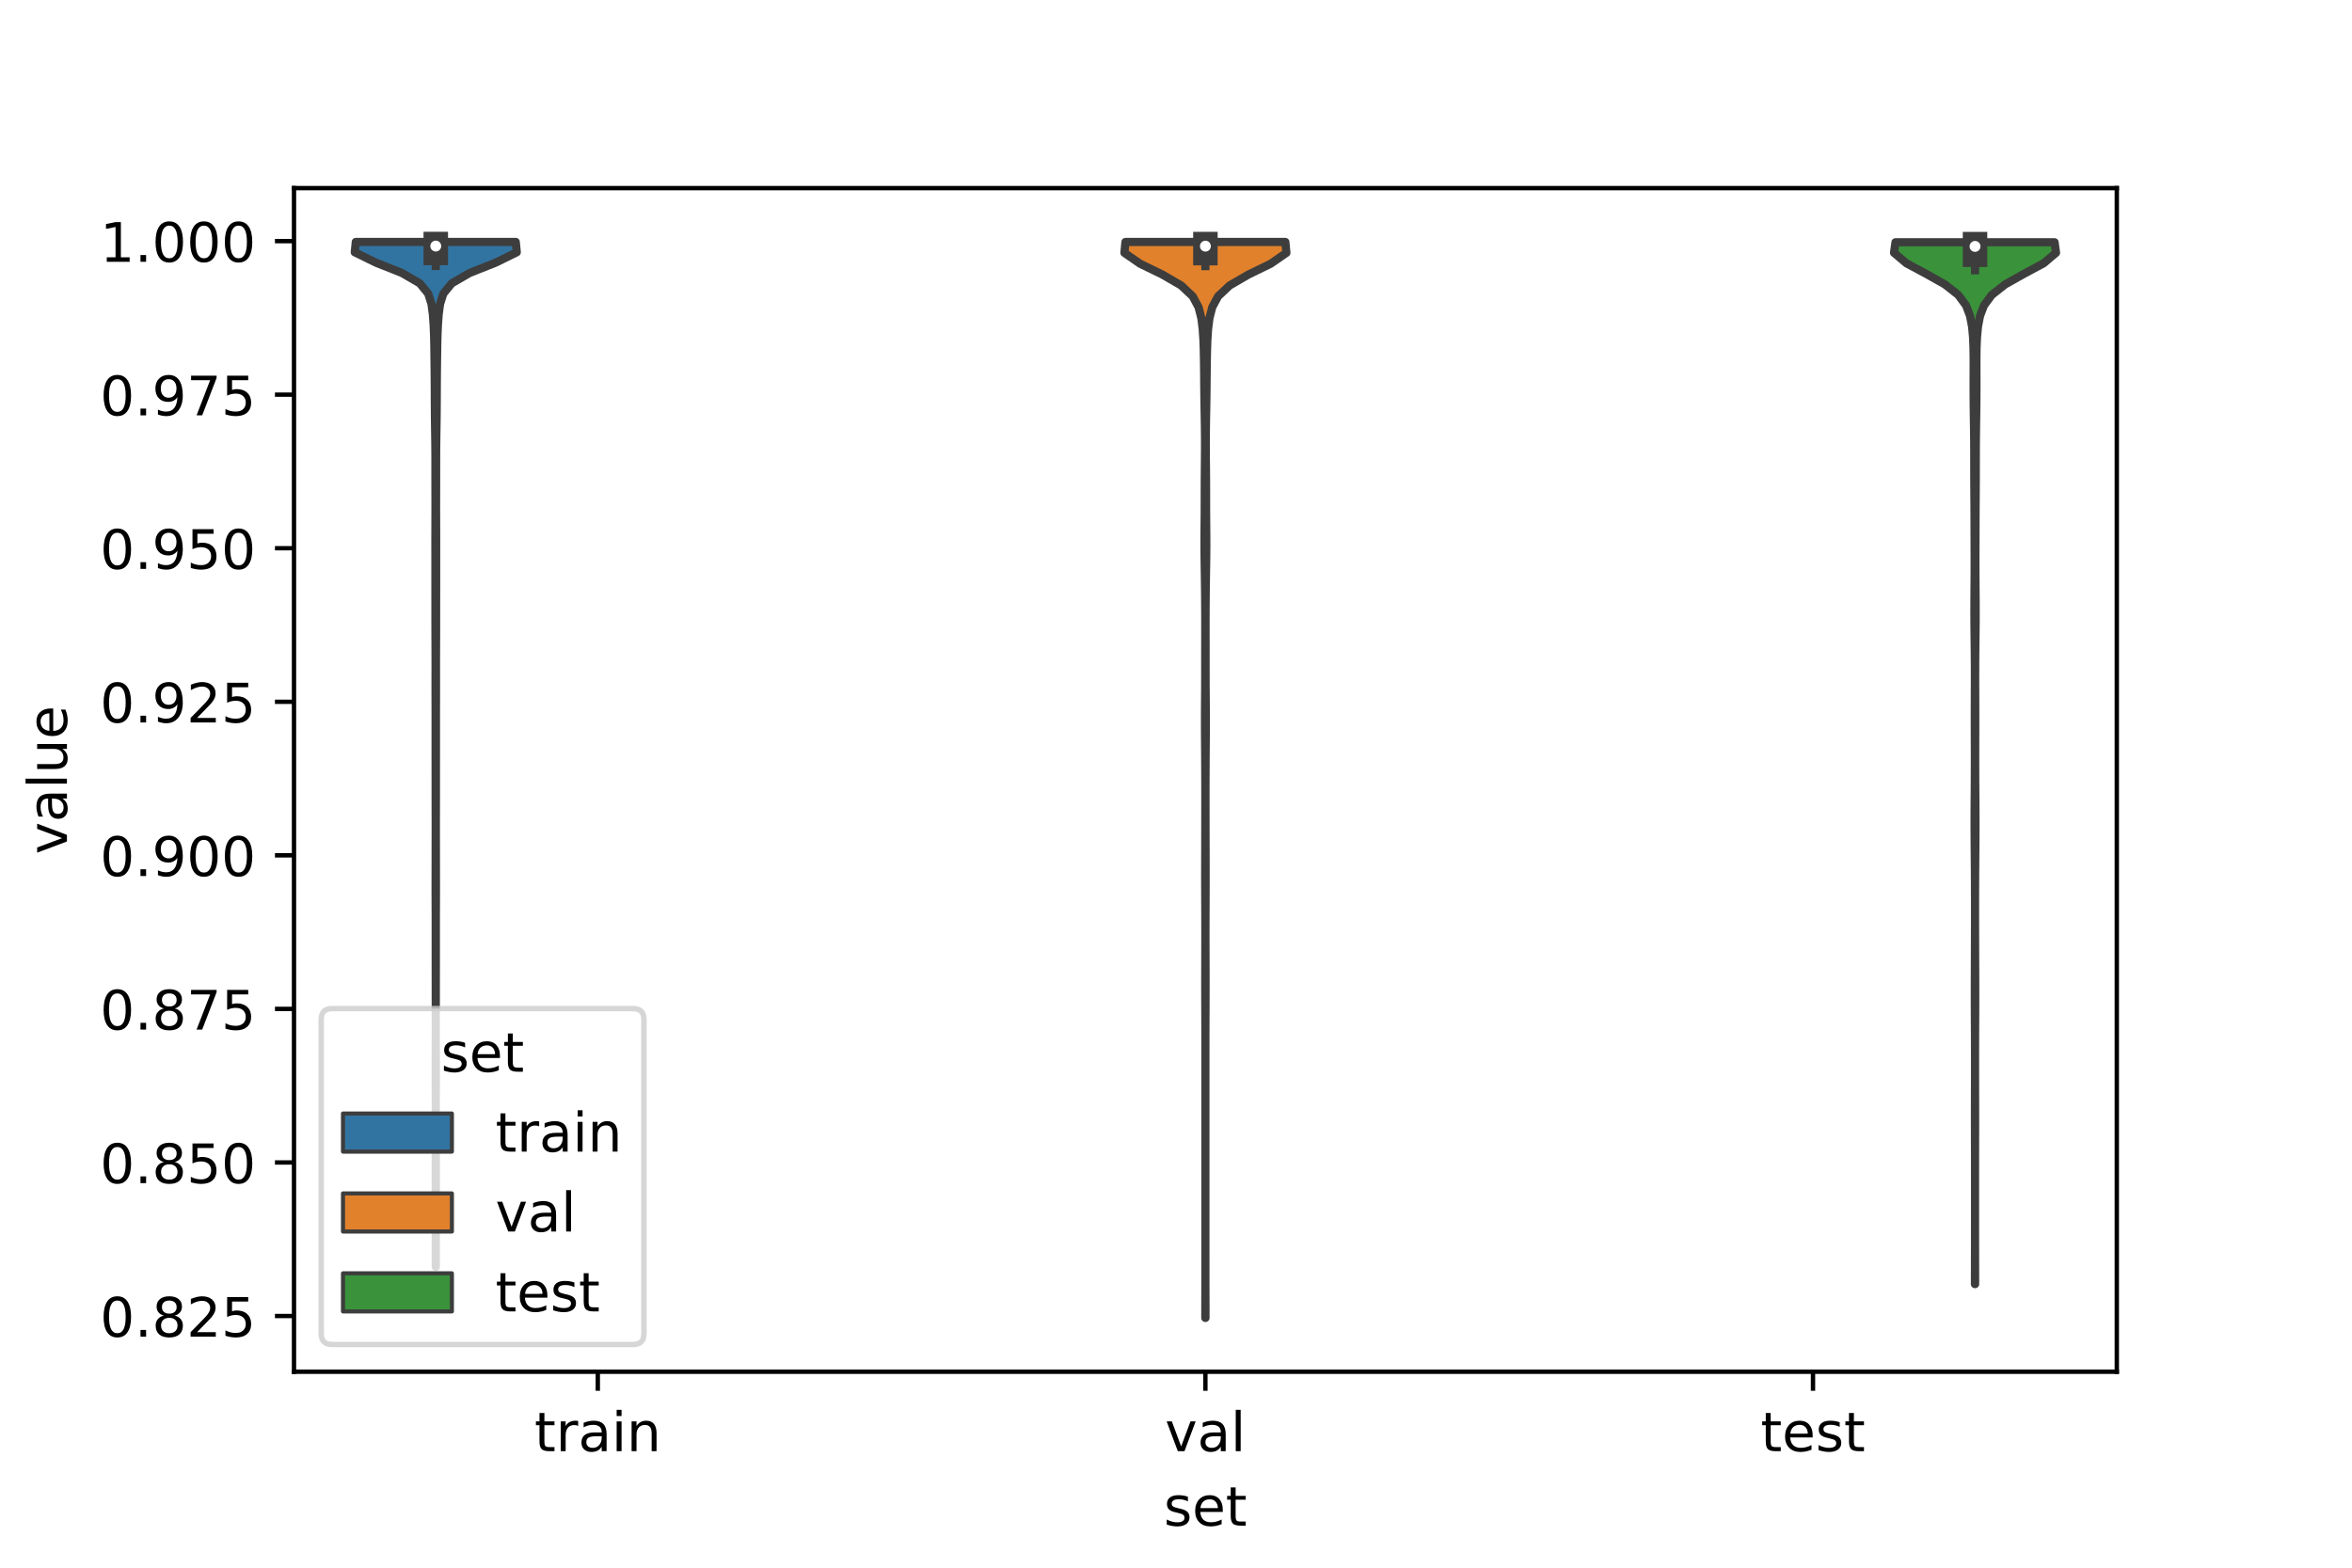 <?xml version="1.0" encoding="utf-8" standalone="no"?>
<!DOCTYPE svg PUBLIC "-//W3C//DTD SVG 1.1//EN"
  "http://www.w3.org/Graphics/SVG/1.1/DTD/svg11.dtd">
<!-- Created with matplotlib (https://matplotlib.org/) -->
<svg height="288pt" version="1.1" viewBox="0 0 432 288" width="432pt" xmlns="http://www.w3.org/2000/svg" xmlns:xlink="http://www.w3.org/1999/xlink">
 <defs>
  <style type="text/css">*{stroke-linecap:butt;stroke-linejoin:round;}</style>
 </defs>
 <g id="figure_1">
  <g id="patch_1">
   <path d="M 0 288 
L 432 288 
L 432 0 
L 0 0 
z
" style="fill:#ffffff;"/>
  </g>
  <g id="axes_1">
   <g id="patch_2">
    <path d="M 54 252 
L 388.8 252 
L 388.8 34.56 
L 54 34.56 
z
" style="fill:#ffffff;"/>
   </g>
   <g id="PolyCollection_1">
    <defs>
     <path d="M 80.047 -55.28 
L 80.033 -55.28 
L 80.033 -57.182 
L 80.033 -59.083 
L 80.033 -60.985 
L 80.033 -62.887 
L 80.033 -64.789 
L 80.033 -66.691 
L 80.032 -68.592 
L 80.03 -70.494 
L 80.029 -72.396 
L 80.028 -74.298 
L 80.029 -76.199 
L 80.033 -78.101 
L 80.036 -80.003 
L 80.039 -81.905 
L 80.039 -83.807 
L 80.037 -85.708 
L 80.034 -87.61 
L 80.03 -89.512 
L 80.028 -91.414 
L 80.03 -93.316 
L 80.034 -95.217 
L 80.037 -97.119 
L 80.038 -99.021 
L 80.037 -100.923 
L 80.035 -102.824 
L 80.033 -104.726 
L 80.033 -106.628 
L 80.031 -108.53 
L 80.028 -110.432 
L 80.025 -112.333 
L 80.025 -114.235 
L 80.027 -116.137 
L 80.027 -118.039 
L 80.024 -119.94 
L 80.017 -121.842 
L 80.01 -123.744 
L 80.009 -125.646 
L 80.012 -127.548 
L 80.016 -129.449 
L 80.018 -131.351 
L 80.02 -133.253 
L 80.023 -135.155 
L 80.023 -137.057 
L 80.019 -138.958 
L 80.015 -140.86 
L 80.014 -142.762 
L 80.014 -144.664 
L 80.013 -146.565 
L 80.01 -148.467 
L 80.008 -150.369 
L 80.008 -152.271 
L 80.009 -154.173 
L 80.01 -156.074 
L 80.006 -157.976 
L 80 -159.878 
L 79.997 -161.78 
L 79.999 -163.681 
L 80.001 -165.583 
L 79.998 -167.485 
L 79.992 -169.387 
L 79.984 -171.289 
L 79.98 -173.19 
L 79.979 -175.092 
L 79.978 -176.994 
L 79.975 -178.896 
L 79.972 -180.798 
L 79.972 -182.699 
L 79.972 -184.601 
L 79.971 -186.503 
L 79.968 -188.405 
L 79.971 -190.306 
L 79.978 -192.208 
L 79.985 -194.11 
L 79.985 -196.012 
L 79.98 -197.914 
L 79.976 -199.815 
L 79.975 -201.717 
L 79.974 -203.619 
L 79.965 -205.521 
L 79.943 -207.422 
L 79.914 -209.324 
L 79.887 -211.226 
L 79.869 -213.128 
L 79.86 -215.03 
L 79.853 -216.931 
L 79.841 -218.833 
L 79.82 -220.735 
L 79.796 -222.637 
L 79.77 -224.539 
L 79.725 -226.44 
L 79.643 -228.342 
L 79.505 -230.244 
L 79.254 -232.146 
L 78.653 -234.047 
L 77.102 -235.949 
L 73.825 -237.851 
L 69.03 -239.753 
L 65.16 -241.655 
L 65.348 -243.556 
L 94.732 -243.556 
L 94.732 -243.556 
L 94.92 -241.655 
L 91.05 -239.753 
L 86.255 -237.851 
L 82.978 -235.949 
L 81.427 -234.047 
L 80.826 -232.146 
L 80.575 -230.244 
L 80.437 -228.342 
L 80.355 -226.44 
L 80.31 -224.539 
L 80.284 -222.637 
L 80.26 -220.735 
L 80.239 -218.833 
L 80.227 -216.931 
L 80.22 -215.03 
L 80.211 -213.128 
L 80.193 -211.226 
L 80.166 -209.324 
L 80.137 -207.422 
L 80.115 -205.521 
L 80.106 -203.619 
L 80.105 -201.717 
L 80.104 -199.815 
L 80.1 -197.914 
L 80.095 -196.012 
L 80.095 -194.11 
L 80.102 -192.208 
L 80.109 -190.306 
L 80.112 -188.405 
L 80.109 -186.503 
L 80.108 -184.601 
L 80.108 -182.699 
L 80.108 -180.798 
L 80.105 -178.896 
L 80.102 -176.994 
L 80.101 -175.092 
L 80.1 -173.19 
L 80.096 -171.289 
L 80.088 -169.387 
L 80.082 -167.485 
L 80.079 -165.583 
L 80.081 -163.681 
L 80.083 -161.78 
L 80.08 -159.878 
L 80.074 -157.976 
L 80.07 -156.074 
L 80.071 -154.173 
L 80.072 -152.271 
L 80.072 -150.369 
L 80.07 -148.467 
L 80.067 -146.565 
L 80.066 -144.664 
L 80.066 -142.762 
L 80.065 -140.86 
L 80.061 -138.958 
L 80.057 -137.057 
L 80.057 -135.155 
L 80.06 -133.253 
L 80.062 -131.351 
L 80.064 -129.449 
L 80.068 -127.548 
L 80.071 -125.646 
L 80.07 -123.744 
L 80.063 -121.842 
L 80.056 -119.94 
L 80.053 -118.039 
L 80.053 -116.137 
L 80.055 -114.235 
L 80.055 -112.333 
L 80.052 -110.432 
L 80.049 -108.53 
L 80.047 -106.628 
L 80.047 -104.726 
L 80.045 -102.824 
L 80.043 -100.923 
L 80.042 -99.021 
L 80.043 -97.119 
L 80.046 -95.217 
L 80.05 -93.316 
L 80.052 -91.414 
L 80.05 -89.512 
L 80.046 -87.61 
L 80.043 -85.708 
L 80.041 -83.807 
L 80.041 -81.905 
L 80.044 -80.003 
L 80.047 -78.101 
L 80.051 -76.199 
L 80.052 -74.298 
L 80.051 -72.396 
L 80.05 -70.494 
L 80.048 -68.592 
L 80.047 -66.691 
L 80.047 -64.789 
L 80.047 -62.887 
L 80.047 -60.985 
L 80.047 -59.083 
L 80.047 -57.182 
L 80.047 -55.28 
z
" id="m9d2558eb75" style="stroke:#3d3d3d;stroke-width:1.5;"/>
    </defs>
    <g clip-path="url(#pe59740d4bf)">
     <use style="fill:#3274a1;stroke:#3d3d3d;stroke-width:1.5;" x="0" xlink:href="#m9d2558eb75" y="288"/>
    </g>
   </g>
   <g id="PolyCollection_2">
    <defs>
     <path d="M 221.417 -45.884 
L 221.383 -45.884 
L 221.385 -47.88 
L 221.39 -49.877 
L 221.395 -51.873 
L 221.398 -53.87 
L 221.399 -55.867 
L 221.4 -57.863 
L 221.4 -59.86 
L 221.4 -61.857 
L 221.4 -63.853 
L 221.4 -65.85 
L 221.4 -67.846 
L 221.4 -69.843 
L 221.4 -71.84 
L 221.4 -73.836 
L 221.4 -75.833 
L 221.4 -77.829 
L 221.4 -79.826 
L 221.4 -81.823 
L 221.4 -83.819 
L 221.4 -85.816 
L 221.4 -87.813 
L 221.4 -89.809 
L 221.4 -91.806 
L 221.4 -93.802 
L 221.399 -95.799 
L 221.397 -97.796 
L 221.392 -99.792 
L 221.386 -101.789 
L 221.378 -103.786 
L 221.373 -105.782 
L 221.371 -107.779 
L 221.374 -109.775 
L 221.38 -111.772 
L 221.386 -113.769 
L 221.389 -115.765 
L 221.388 -117.762 
L 221.382 -119.758 
L 221.374 -121.755 
L 221.367 -123.752 
L 221.361 -125.748 
L 221.358 -127.745 
L 221.362 -129.742 
L 221.368 -131.738 
L 221.374 -133.735 
L 221.377 -135.731 
L 221.38 -137.728 
L 221.383 -139.725 
L 221.385 -141.721 
L 221.383 -143.718 
L 221.376 -145.714 
L 221.366 -147.711 
L 221.354 -149.708 
L 221.339 -151.704 
L 221.326 -153.701 
L 221.321 -155.698 
L 221.328 -157.694 
L 221.342 -159.691 
L 221.356 -161.687 
L 221.363 -163.684 
L 221.364 -165.681 
L 221.364 -167.677 
L 221.367 -169.674 
L 221.371 -171.67 
L 221.371 -173.667 
L 221.366 -175.664 
L 221.354 -177.66 
L 221.335 -179.657 
L 221.308 -181.654 
L 221.277 -183.65 
L 221.248 -185.647 
L 221.232 -187.643 
L 221.235 -189.64 
L 221.252 -191.637 
L 221.269 -193.633 
L 221.276 -195.63 
L 221.276 -197.626 
L 221.281 -199.623 
L 221.296 -201.62 
L 221.316 -203.616 
L 221.33 -205.613 
L 221.328 -207.61 
L 221.307 -209.606 
L 221.273 -211.603 
L 221.236 -213.599 
L 221.206 -215.596 
L 221.185 -217.593 
L 221.167 -219.589 
L 221.144 -221.586 
L 221.105 -223.582 
L 221.035 -225.579 
L 220.903 -227.576 
L 220.651 -229.572 
L 220.14 -231.569 
L 219.063 -233.566 
L 216.942 -235.562 
L 213.498 -237.559 
L 209.4 -239.555 
L 206.52 -241.552 
L 206.713 -243.549 
L 236.087 -243.549 
L 236.087 -243.549 
L 236.28 -241.552 
L 233.4 -239.555 
L 229.302 -237.559 
L 225.858 -235.562 
L 223.737 -233.566 
L 222.66 -231.569 
L 222.149 -229.572 
L 221.897 -227.576 
L 221.765 -225.579 
L 221.695 -223.582 
L 221.656 -221.586 
L 221.633 -219.589 
L 221.615 -217.593 
L 221.594 -215.596 
L 221.564 -213.599 
L 221.527 -211.603 
L 221.493 -209.606 
L 221.472 -207.61 
L 221.47 -205.613 
L 221.484 -203.616 
L 221.504 -201.62 
L 221.519 -199.623 
L 221.524 -197.626 
L 221.524 -195.63 
L 221.531 -193.633 
L 221.548 -191.637 
L 221.565 -189.64 
L 221.568 -187.643 
L 221.552 -185.647 
L 221.523 -183.65 
L 221.492 -181.654 
L 221.465 -179.657 
L 221.446 -177.66 
L 221.434 -175.664 
L 221.429 -173.667 
L 221.429 -171.67 
L 221.433 -169.674 
L 221.436 -167.677 
L 221.436 -165.681 
L 221.437 -163.684 
L 221.444 -161.687 
L 221.458 -159.691 
L 221.472 -157.694 
L 221.479 -155.698 
L 221.474 -153.701 
L 221.461 -151.704 
L 221.446 -149.708 
L 221.434 -147.711 
L 221.424 -145.714 
L 221.417 -143.718 
L 221.415 -141.721 
L 221.417 -139.725 
L 221.42 -137.728 
L 221.423 -135.731 
L 221.426 -133.735 
L 221.432 -131.738 
L 221.438 -129.742 
L 221.442 -127.745 
L 221.439 -125.748 
L 221.433 -123.752 
L 221.426 -121.755 
L 221.418 -119.758 
L 221.412 -117.762 
L 221.411 -115.765 
L 221.414 -113.769 
L 221.42 -111.772 
L 221.426 -109.775 
L 221.429 -107.779 
L 221.427 -105.782 
L 221.422 -103.786 
L 221.414 -101.789 
L 221.408 -99.792 
L 221.403 -97.796 
L 221.401 -95.799 
L 221.4 -93.802 
L 221.4 -91.806 
L 221.4 -89.809 
L 221.4 -87.813 
L 221.4 -85.816 
L 221.4 -83.819 
L 221.4 -81.823 
L 221.4 -79.826 
L 221.4 -77.829 
L 221.4 -75.833 
L 221.4 -73.836 
L 221.4 -71.84 
L 221.4 -69.843 
L 221.4 -67.846 
L 221.4 -65.85 
L 221.4 -63.853 
L 221.4 -61.857 
L 221.4 -59.86 
L 221.4 -57.863 
L 221.401 -55.867 
L 221.402 -53.87 
L 221.405 -51.873 
L 221.41 -49.877 
L 221.415 -47.88 
L 221.417 -45.884 
z
" id="m802b7b6284" style="stroke:#3d3d3d;stroke-width:1.5;"/>
    </defs>
    <g clip-path="url(#pe59740d4bf)">
     <use style="fill:#e1812c;stroke:#3d3d3d;stroke-width:1.5;" x="0" xlink:href="#m802b7b6284" y="288"/>
    </g>
   </g>
   <g id="PolyCollection_3">
    <defs>
     <path d="M 362.777 -52.092 
L 362.743 -52.092 
L 362.745 -54.025 
L 362.749 -55.959 
L 362.753 -57.892 
L 362.757 -59.825 
L 362.759 -61.759 
L 362.76 -63.692 
L 362.76 -65.626 
L 362.76 -67.559 
L 362.76 -69.492 
L 362.76 -71.426 
L 362.759 -73.359 
L 362.757 -75.292 
L 362.753 -77.226 
L 362.749 -79.159 
L 362.744 -81.093 
L 362.743 -83.026 
L 362.745 -84.959 
L 362.749 -86.893 
L 362.753 -88.826 
L 362.757 -90.759 
L 362.758 -92.693 
L 362.756 -94.626 
L 362.752 -96.56 
L 362.744 -98.493 
L 362.734 -100.426 
L 362.725 -102.36 
L 362.721 -104.293 
L 362.722 -106.226 
L 362.726 -108.16 
L 362.732 -110.093 
L 362.739 -112.027 
L 362.745 -113.96 
L 362.751 -115.893 
L 362.755 -117.827 
L 362.758 -119.76 
L 362.757 -121.693 
L 362.754 -123.627 
L 362.748 -125.56 
L 362.737 -127.494 
L 362.723 -129.427 
L 362.707 -131.36 
L 362.693 -133.294 
L 362.682 -135.227 
L 362.679 -137.16 
L 362.684 -139.094 
L 362.696 -141.027 
L 362.71 -142.96 
L 362.721 -144.894 
L 362.727 -146.827 
L 362.729 -148.761 
L 362.727 -150.694 
L 362.722 -152.627 
L 362.717 -154.561 
L 362.714 -156.494 
L 362.717 -158.427 
L 362.724 -160.361 
L 362.731 -162.294 
L 362.734 -164.228 
L 362.728 -166.161 
L 362.713 -168.094 
L 362.691 -170.028 
L 362.668 -171.961 
L 362.651 -173.894 
L 362.646 -175.828 
L 362.653 -177.761 
L 362.667 -179.695 
L 362.681 -181.628 
L 362.689 -183.561 
L 362.689 -185.495 
L 362.684 -187.428 
L 362.677 -189.361 
L 362.672 -191.295 
L 362.666 -193.228 
L 362.656 -195.162 
L 362.642 -197.095 
L 362.629 -199.028 
L 362.621 -200.962 
L 362.619 -202.895 
L 362.618 -204.828 
L 362.609 -206.762 
L 362.588 -208.695 
L 362.559 -210.629 
L 362.53 -212.562 
L 362.51 -214.495 
L 362.5 -216.429 
L 362.5 -218.362 
L 362.506 -220.295 
L 362.506 -222.229 
L 362.479 -224.162 
L 362.396 -226.095 
L 362.213 -228.029 
L 361.845 -229.962 
L 361.104 -231.896 
L 359.669 -233.829 
L 357.209 -235.762 
L 353.766 -237.696 
L 350.162 -239.629 
L 347.88 -241.562 
L 348.15 -243.496 
L 377.37 -243.496 
L 377.37 -243.496 
L 377.64 -241.562 
L 375.358 -239.629 
L 371.754 -237.696 
L 368.311 -235.762 
L 365.851 -233.829 
L 364.416 -231.896 
L 363.675 -229.962 
L 363.307 -228.029 
L 363.124 -226.095 
L 363.041 -224.162 
L 363.014 -222.229 
L 363.014 -220.295 
L 363.02 -218.362 
L 363.02 -216.429 
L 363.01 -214.495 
L 362.99 -212.562 
L 362.961 -210.629 
L 362.932 -208.695 
L 362.911 -206.762 
L 362.902 -204.828 
L 362.901 -202.895 
L 362.899 -200.962 
L 362.891 -199.028 
L 362.878 -197.095 
L 362.864 -195.162 
L 362.854 -193.228 
L 362.848 -191.295 
L 362.843 -189.361 
L 362.836 -187.428 
L 362.831 -185.495 
L 362.831 -183.561 
L 362.839 -181.628 
L 362.853 -179.695 
L 362.867 -177.761 
L 362.874 -175.828 
L 362.869 -173.894 
L 362.852 -171.961 
L 362.829 -170.028 
L 362.807 -168.094 
L 362.792 -166.161 
L 362.786 -164.228 
L 362.789 -162.294 
L 362.796 -160.361 
L 362.803 -158.427 
L 362.806 -156.494 
L 362.803 -154.561 
L 362.798 -152.627 
L 362.793 -150.694 
L 362.791 -148.761 
L 362.793 -146.827 
L 362.799 -144.894 
L 362.81 -142.96 
L 362.824 -141.027 
L 362.836 -139.094 
L 362.841 -137.16 
L 362.838 -135.227 
L 362.827 -133.294 
L 362.813 -131.36 
L 362.797 -129.427 
L 362.783 -127.494 
L 362.772 -125.56 
L 362.766 -123.627 
L 362.763 -121.693 
L 362.762 -119.76 
L 362.765 -117.827 
L 362.769 -115.893 
L 362.775 -113.96 
L 362.781 -112.027 
L 362.788 -110.093 
L 362.794 -108.16 
L 362.798 -106.226 
L 362.799 -104.293 
L 362.795 -102.36 
L 362.786 -100.426 
L 362.776 -98.493 
L 362.768 -96.56 
L 362.764 -94.626 
L 362.762 -92.693 
L 362.763 -90.759 
L 362.767 -88.826 
L 362.771 -86.893 
L 362.775 -84.959 
L 362.777 -83.026 
L 362.776 -81.093 
L 362.771 -79.159 
L 362.767 -77.226 
L 362.763 -75.292 
L 362.761 -73.359 
L 362.76 -71.426 
L 362.76 -69.492 
L 362.76 -67.559 
L 362.76 -65.626 
L 362.76 -63.692 
L 362.761 -61.759 
L 362.763 -59.825 
L 362.767 -57.892 
L 362.771 -55.959 
L 362.775 -54.025 
L 362.777 -52.092 
z
" id="m4d6fba7137" style="stroke:#3d3d3d;stroke-width:1.5;"/>
    </defs>
    <g clip-path="url(#pe59740d4bf)">
     <use style="fill:#3a923a;stroke:#3d3d3d;stroke-width:1.5;" x="0" xlink:href="#m4d6fba7137" y="288"/>
    </g>
   </g>
   <g id="patch_3">
    <path clip-path="url(#pe59740d4bf)" d="M 109.8 1172.713 
L 109.8 1172.713 
L 109.8 1172.713 
L 109.8 1172.713 
z
" style="fill:#3274a1;stroke:#3d3d3d;stroke-linejoin:miter;stroke-width:0.75;"/>
   </g>
   <g id="patch_4">
    <path clip-path="url(#pe59740d4bf)" d="M 109.8 1172.713 
L 109.8 1172.713 
L 109.8 1172.713 
L 109.8 1172.713 
z
" style="fill:#e1812c;stroke:#3d3d3d;stroke-linejoin:miter;stroke-width:0.75;"/>
   </g>
   <g id="patch_5">
    <path clip-path="url(#pe59740d4bf)" d="M 109.8 1172.713 
L 109.8 1172.713 
L 109.8 1172.713 
L 109.8 1172.713 
z
" style="fill:#3a923a;stroke:#3d3d3d;stroke-linejoin:miter;stroke-width:0.75;"/>
   </g>
   <g id="matplotlib.axis_1">
    <g id="xtick_1">
     <g id="line2d_1">
      <defs>
       <path d="M 0 0 
L 0 3.5 
" id="md9e7ea5173" style="stroke:#000000;stroke-width:0.8;"/>
      </defs>
      <g>
       <use style="stroke:#000000;stroke-width:0.8;" x="109.8" xlink:href="#md9e7ea5173" y="252"/>
      </g>
     </g>
     <g id="text_1">
      <!-- train -->
      <g transform="translate(98.162 266.598)scale(0.1 -0.1)">
       <defs>
        <path d="M 18.312 70.219 
L 18.312 54.688 
L 36.812 54.688 
L 36.812 47.703 
L 18.312 47.703 
L 18.312 18.016 
Q 18.312 11.328 20.141 9.422 
Q 21.969 7.516 27.594 7.516 
L 36.812 7.516 
L 36.812 0 
L 27.594 0 
Q 17.188 0 13.234 3.875 
Q 9.281 7.766 9.281 18.016 
L 9.281 47.703 
L 2.688 47.703 
L 2.688 54.688 
L 9.281 54.688 
L 9.281 70.219 
z
" id="DejaVuSans-116"/>
        <path d="M 41.109 46.297 
Q 39.594 47.172 37.812 47.578 
Q 36.031 48 33.891 48 
Q 26.266 48 22.188 43.047 
Q 18.109 38.094 18.109 28.812 
L 18.109 0 
L 9.078 0 
L 9.078 54.688 
L 18.109 54.688 
L 18.109 46.188 
Q 20.953 51.172 25.484 53.578 
Q 30.031 56 36.531 56 
Q 37.453 56 38.578 55.875 
Q 39.703 55.766 41.062 55.516 
z
" id="DejaVuSans-114"/>
        <path d="M 34.281 27.484 
Q 23.391 27.484 19.188 25 
Q 14.984 22.516 14.984 16.5 
Q 14.984 11.719 18.141 8.906 
Q 21.297 6.109 26.703 6.109 
Q 34.188 6.109 38.703 11.406 
Q 43.219 16.703 43.219 25.484 
L 43.219 27.484 
z
M 52.203 31.203 
L 52.203 0 
L 43.219 0 
L 43.219 8.297 
Q 40.141 3.328 35.547 0.953 
Q 30.953 -1.422 24.312 -1.422 
Q 15.922 -1.422 10.953 3.297 
Q 6 8.016 6 15.922 
Q 6 25.141 12.172 29.828 
Q 18.359 34.516 30.609 34.516 
L 43.219 34.516 
L 43.219 35.406 
Q 43.219 41.609 39.141 45 
Q 35.062 48.391 27.688 48.391 
Q 23 48.391 18.547 47.266 
Q 14.109 46.141 10.016 43.891 
L 10.016 52.203 
Q 14.938 54.109 19.578 55.047 
Q 24.219 56 28.609 56 
Q 40.484 56 46.344 49.844 
Q 52.203 43.703 52.203 31.203 
z
" id="DejaVuSans-97"/>
        <path d="M 9.422 54.688 
L 18.406 54.688 
L 18.406 0 
L 9.422 0 
z
M 9.422 75.984 
L 18.406 75.984 
L 18.406 64.594 
L 9.422 64.594 
z
" id="DejaVuSans-105"/>
        <path d="M 54.891 33.016 
L 54.891 0 
L 45.906 0 
L 45.906 32.719 
Q 45.906 40.484 42.875 44.328 
Q 39.844 48.188 33.797 48.188 
Q 26.516 48.188 22.312 43.547 
Q 18.109 38.922 18.109 30.906 
L 18.109 0 
L 9.078 0 
L 9.078 54.688 
L 18.109 54.688 
L 18.109 46.188 
Q 21.344 51.125 25.703 53.562 
Q 30.078 56 35.797 56 
Q 45.219 56 50.047 50.172 
Q 54.891 44.344 54.891 33.016 
z
" id="DejaVuSans-110"/>
       </defs>
       <use xlink:href="#DejaVuSans-116"/>
       <use x="39.209" xlink:href="#DejaVuSans-114"/>
       <use x="80.322" xlink:href="#DejaVuSans-97"/>
       <use x="141.602" xlink:href="#DejaVuSans-105"/>
       <use x="169.385" xlink:href="#DejaVuSans-110"/>
      </g>
     </g>
    </g>
    <g id="xtick_2">
     <g id="line2d_2">
      <g>
       <use style="stroke:#000000;stroke-width:0.8;" x="221.4" xlink:href="#md9e7ea5173" y="252"/>
      </g>
     </g>
     <g id="text_2">
      <!-- val -->
      <g transform="translate(213.988 266.598)scale(0.1 -0.1)">
       <defs>
        <path d="M 2.984 54.688 
L 12.5 54.688 
L 29.594 8.797 
L 46.688 54.688 
L 56.203 54.688 
L 35.688 0 
L 23.484 0 
z
" id="DejaVuSans-118"/>
        <path d="M 9.422 75.984 
L 18.406 75.984 
L 18.406 0 
L 9.422 0 
z
" id="DejaVuSans-108"/>
       </defs>
       <use xlink:href="#DejaVuSans-118"/>
       <use x="59.18" xlink:href="#DejaVuSans-97"/>
       <use x="120.459" xlink:href="#DejaVuSans-108"/>
      </g>
     </g>
    </g>
    <g id="xtick_3">
     <g id="line2d_3">
      <g>
       <use style="stroke:#000000;stroke-width:0.8;" x="333" xlink:href="#md9e7ea5173" y="252"/>
      </g>
     </g>
     <g id="text_3">
      <!-- test -->
      <g transform="translate(323.398 266.598)scale(0.1 -0.1)">
       <defs>
        <path d="M 56.203 29.594 
L 56.203 25.203 
L 14.891 25.203 
Q 15.484 15.922 20.484 11.062 
Q 25.484 6.203 34.422 6.203 
Q 39.594 6.203 44.453 7.469 
Q 49.312 8.734 54.109 11.281 
L 54.109 2.781 
Q 49.266 0.734 44.188 -0.344 
Q 39.109 -1.422 33.891 -1.422 
Q 20.797 -1.422 13.156 6.188 
Q 5.516 13.812 5.516 26.812 
Q 5.516 40.234 12.766 48.109 
Q 20.016 56 32.328 56 
Q 43.359 56 49.781 48.891 
Q 56.203 41.797 56.203 29.594 
z
M 47.219 32.234 
Q 47.125 39.594 43.094 43.984 
Q 39.062 48.391 32.422 48.391 
Q 24.906 48.391 20.391 44.141 
Q 15.875 39.891 15.188 32.172 
z
" id="DejaVuSans-101"/>
        <path d="M 44.281 53.078 
L 44.281 44.578 
Q 40.484 46.531 36.375 47.5 
Q 32.281 48.484 27.875 48.484 
Q 21.188 48.484 17.844 46.438 
Q 14.5 44.391 14.5 40.281 
Q 14.5 37.156 16.891 35.375 
Q 19.281 33.594 26.516 31.984 
L 29.594 31.297 
Q 39.156 29.25 43.188 25.516 
Q 47.219 21.781 47.219 15.094 
Q 47.219 7.469 41.188 3.016 
Q 35.156 -1.422 24.609 -1.422 
Q 20.219 -1.422 15.453 -0.562 
Q 10.688 0.297 5.422 2 
L 5.422 11.281 
Q 10.406 8.688 15.234 7.391 
Q 20.062 6.109 24.812 6.109 
Q 31.156 6.109 34.562 8.281 
Q 37.984 10.453 37.984 14.406 
Q 37.984 18.062 35.516 20.016 
Q 33.062 21.969 24.703 23.781 
L 21.578 24.516 
Q 13.234 26.266 9.516 29.906 
Q 5.812 33.547 5.812 39.891 
Q 5.812 47.609 11.281 51.797 
Q 16.75 56 26.812 56 
Q 31.781 56 36.172 55.266 
Q 40.578 54.547 44.281 53.078 
z
" id="DejaVuSans-115"/>
       </defs>
       <use xlink:href="#DejaVuSans-116"/>
       <use x="39.209" xlink:href="#DejaVuSans-101"/>
       <use x="100.732" xlink:href="#DejaVuSans-115"/>
       <use x="152.832" xlink:href="#DejaVuSans-116"/>
      </g>
     </g>
    </g>
    <g id="text_4">
     <!-- set -->
     <g transform="translate(213.759 280.277)scale(0.1 -0.1)">
      <use xlink:href="#DejaVuSans-115"/>
      <use x="52.1" xlink:href="#DejaVuSans-101"/>
      <use x="113.623" xlink:href="#DejaVuSans-116"/>
     </g>
    </g>
   </g>
   <g id="matplotlib.axis_2">
    <g id="ytick_1">
     <g id="line2d_4">
      <defs>
       <path d="M 0 0 
L -3.5 0 
" id="mbb3628f00d" style="stroke:#000000;stroke-width:0.8;"/>
      </defs>
      <g>
       <use style="stroke:#000000;stroke-width:0.8;" x="54" xlink:href="#mbb3628f00d" y="241.766"/>
      </g>
     </g>
     <g id="text_5">
      <!-- 0.825 -->
      <g transform="translate(18.372 245.565)scale(0.1 -0.1)">
       <defs>
        <path d="M 31.781 66.406 
Q 24.172 66.406 20.328 58.906 
Q 16.5 51.422 16.5 36.375 
Q 16.5 21.391 20.328 13.891 
Q 24.172 6.391 31.781 6.391 
Q 39.453 6.391 43.281 13.891 
Q 47.125 21.391 47.125 36.375 
Q 47.125 51.422 43.281 58.906 
Q 39.453 66.406 31.781 66.406 
z
M 31.781 74.219 
Q 44.047 74.219 50.516 64.516 
Q 56.984 54.828 56.984 36.375 
Q 56.984 17.969 50.516 8.266 
Q 44.047 -1.422 31.781 -1.422 
Q 19.531 -1.422 13.062 8.266 
Q 6.594 17.969 6.594 36.375 
Q 6.594 54.828 13.062 64.516 
Q 19.531 74.219 31.781 74.219 
z
" id="DejaVuSans-48"/>
        <path d="M 10.688 12.406 
L 21 12.406 
L 21 0 
L 10.688 0 
z
" id="DejaVuSans-46"/>
        <path d="M 31.781 34.625 
Q 24.75 34.625 20.719 30.859 
Q 16.703 27.094 16.703 20.516 
Q 16.703 13.922 20.719 10.156 
Q 24.75 6.391 31.781 6.391 
Q 38.812 6.391 42.859 10.172 
Q 46.922 13.969 46.922 20.516 
Q 46.922 27.094 42.891 30.859 
Q 38.875 34.625 31.781 34.625 
z
M 21.922 38.812 
Q 15.578 40.375 12.031 44.719 
Q 8.5 49.078 8.5 55.328 
Q 8.5 64.062 14.719 69.141 
Q 20.953 74.219 31.781 74.219 
Q 42.672 74.219 48.875 69.141 
Q 55.078 64.062 55.078 55.328 
Q 55.078 49.078 51.531 44.719 
Q 48 40.375 41.703 38.812 
Q 48.828 37.156 52.797 32.312 
Q 56.781 27.484 56.781 20.516 
Q 56.781 9.906 50.312 4.234 
Q 43.844 -1.422 31.781 -1.422 
Q 19.734 -1.422 13.25 4.234 
Q 6.781 9.906 6.781 20.516 
Q 6.781 27.484 10.781 32.312 
Q 14.797 37.156 21.922 38.812 
z
M 18.312 54.391 
Q 18.312 48.734 21.844 45.562 
Q 25.391 42.391 31.781 42.391 
Q 38.141 42.391 41.719 45.562 
Q 45.312 48.734 45.312 54.391 
Q 45.312 60.062 41.719 63.234 
Q 38.141 66.406 31.781 66.406 
Q 25.391 66.406 21.844 63.234 
Q 18.312 60.062 18.312 54.391 
z
" id="DejaVuSans-56"/>
        <path d="M 19.188 8.297 
L 53.609 8.297 
L 53.609 0 
L 7.328 0 
L 7.328 8.297 
Q 12.938 14.109 22.625 23.891 
Q 32.328 33.688 34.812 36.531 
Q 39.547 41.844 41.422 45.531 
Q 43.312 49.219 43.312 52.781 
Q 43.312 58.594 39.234 62.25 
Q 35.156 65.922 28.609 65.922 
Q 23.969 65.922 18.812 64.312 
Q 13.672 62.703 7.812 59.422 
L 7.812 69.391 
Q 13.766 71.781 18.938 73 
Q 24.125 74.219 28.422 74.219 
Q 39.75 74.219 46.484 68.547 
Q 53.219 62.891 53.219 53.422 
Q 53.219 48.922 51.531 44.891 
Q 49.859 40.875 45.406 35.406 
Q 44.188 33.984 37.641 27.219 
Q 31.109 20.453 19.188 8.297 
z
" id="DejaVuSans-50"/>
        <path d="M 10.797 72.906 
L 49.516 72.906 
L 49.516 64.594 
L 19.828 64.594 
L 19.828 46.734 
Q 21.969 47.469 24.109 47.828 
Q 26.266 48.188 28.422 48.188 
Q 40.625 48.188 47.75 41.5 
Q 54.891 34.812 54.891 23.391 
Q 54.891 11.625 47.562 5.094 
Q 40.234 -1.422 26.906 -1.422 
Q 22.312 -1.422 17.547 -0.641 
Q 12.797 0.141 7.719 1.703 
L 7.719 11.625 
Q 12.109 9.234 16.797 8.062 
Q 21.484 6.891 26.703 6.891 
Q 35.156 6.891 40.078 11.328 
Q 45.016 15.766 45.016 23.391 
Q 45.016 31 40.078 35.438 
Q 35.156 39.891 26.703 39.891 
Q 22.75 39.891 18.812 39.016 
Q 14.891 38.141 10.797 36.281 
z
" id="DejaVuSans-53"/>
       </defs>
       <use xlink:href="#DejaVuSans-48"/>
       <use x="63.623" xlink:href="#DejaVuSans-46"/>
       <use x="95.41" xlink:href="#DejaVuSans-56"/>
       <use x="159.033" xlink:href="#DejaVuSans-50"/>
       <use x="222.656" xlink:href="#DejaVuSans-53"/>
      </g>
     </g>
    </g>
    <g id="ytick_2">
     <g id="line2d_5">
      <g>
       <use style="stroke:#000000;stroke-width:0.8;" x="54" xlink:href="#mbb3628f00d" y="213.556"/>
      </g>
     </g>
     <g id="text_6">
      <!-- 0.850 -->
      <g transform="translate(18.372 217.355)scale(0.1 -0.1)">
       <use xlink:href="#DejaVuSans-48"/>
       <use x="63.623" xlink:href="#DejaVuSans-46"/>
       <use x="95.41" xlink:href="#DejaVuSans-56"/>
       <use x="159.033" xlink:href="#DejaVuSans-53"/>
       <use x="222.656" xlink:href="#DejaVuSans-48"/>
      </g>
     </g>
    </g>
    <g id="ytick_3">
     <g id="line2d_6">
      <g>
       <use style="stroke:#000000;stroke-width:0.8;" x="54" xlink:href="#mbb3628f00d" y="185.345"/>
      </g>
     </g>
     <g id="text_7">
      <!-- 0.875 -->
      <g transform="translate(18.372 189.144)scale(0.1 -0.1)">
       <defs>
        <path d="M 8.203 72.906 
L 55.078 72.906 
L 55.078 68.703 
L 28.609 0 
L 18.312 0 
L 43.219 64.594 
L 8.203 64.594 
z
" id="DejaVuSans-55"/>
       </defs>
       <use xlink:href="#DejaVuSans-48"/>
       <use x="63.623" xlink:href="#DejaVuSans-46"/>
       <use x="95.41" xlink:href="#DejaVuSans-56"/>
       <use x="159.033" xlink:href="#DejaVuSans-55"/>
       <use x="222.656" xlink:href="#DejaVuSans-53"/>
      </g>
     </g>
    </g>
    <g id="ytick_4">
     <g id="line2d_7">
      <g>
       <use style="stroke:#000000;stroke-width:0.8;" x="54" xlink:href="#mbb3628f00d" y="157.135"/>
      </g>
     </g>
     <g id="text_8">
      <!-- 0.900 -->
      <g transform="translate(18.372 160.934)scale(0.1 -0.1)">
       <defs>
        <path d="M 10.984 1.516 
L 10.984 10.5 
Q 14.703 8.734 18.5 7.812 
Q 22.312 6.891 25.984 6.891 
Q 35.75 6.891 40.891 13.453 
Q 46.047 20.016 46.781 33.406 
Q 43.953 29.203 39.594 26.953 
Q 35.25 24.703 29.984 24.703 
Q 19.047 24.703 12.672 31.312 
Q 6.297 37.938 6.297 49.422 
Q 6.297 60.641 12.938 67.422 
Q 19.578 74.219 30.609 74.219 
Q 43.266 74.219 49.922 64.516 
Q 56.594 54.828 56.594 36.375 
Q 56.594 19.141 48.406 8.859 
Q 40.234 -1.422 26.422 -1.422 
Q 22.703 -1.422 18.891 -0.688 
Q 15.094 0.047 10.984 1.516 
z
M 30.609 32.422 
Q 37.25 32.422 41.125 36.953 
Q 45.016 41.5 45.016 49.422 
Q 45.016 57.281 41.125 61.844 
Q 37.25 66.406 30.609 66.406 
Q 23.969 66.406 20.094 61.844 
Q 16.219 57.281 16.219 49.422 
Q 16.219 41.5 20.094 36.953 
Q 23.969 32.422 30.609 32.422 
z
" id="DejaVuSans-57"/>
       </defs>
       <use xlink:href="#DejaVuSans-48"/>
       <use x="63.623" xlink:href="#DejaVuSans-46"/>
       <use x="95.41" xlink:href="#DejaVuSans-57"/>
       <use x="159.033" xlink:href="#DejaVuSans-48"/>
       <use x="222.656" xlink:href="#DejaVuSans-48"/>
      </g>
     </g>
    </g>
    <g id="ytick_5">
     <g id="line2d_8">
      <g>
       <use style="stroke:#000000;stroke-width:0.8;" x="54" xlink:href="#mbb3628f00d" y="128.924"/>
      </g>
     </g>
     <g id="text_9">
      <!-- 0.925 -->
      <g transform="translate(18.372 132.723)scale(0.1 -0.1)">
       <use xlink:href="#DejaVuSans-48"/>
       <use x="63.623" xlink:href="#DejaVuSans-46"/>
       <use x="95.41" xlink:href="#DejaVuSans-57"/>
       <use x="159.033" xlink:href="#DejaVuSans-50"/>
       <use x="222.656" xlink:href="#DejaVuSans-53"/>
      </g>
     </g>
    </g>
    <g id="ytick_6">
     <g id="line2d_9">
      <g>
       <use style="stroke:#000000;stroke-width:0.8;" x="54" xlink:href="#mbb3628f00d" y="100.714"/>
      </g>
     </g>
     <g id="text_10">
      <!-- 0.950 -->
      <g transform="translate(18.372 104.513)scale(0.1 -0.1)">
       <use xlink:href="#DejaVuSans-48"/>
       <use x="63.623" xlink:href="#DejaVuSans-46"/>
       <use x="95.41" xlink:href="#DejaVuSans-57"/>
       <use x="159.033" xlink:href="#DejaVuSans-53"/>
       <use x="222.656" xlink:href="#DejaVuSans-48"/>
      </g>
     </g>
    </g>
    <g id="ytick_7">
     <g id="line2d_10">
      <g>
       <use style="stroke:#000000;stroke-width:0.8;" x="54" xlink:href="#mbb3628f00d" y="72.503"/>
      </g>
     </g>
     <g id="text_11">
      <!-- 0.975 -->
      <g transform="translate(18.372 76.302)scale(0.1 -0.1)">
       <use xlink:href="#DejaVuSans-48"/>
       <use x="63.623" xlink:href="#DejaVuSans-46"/>
       <use x="95.41" xlink:href="#DejaVuSans-57"/>
       <use x="159.033" xlink:href="#DejaVuSans-55"/>
       <use x="222.656" xlink:href="#DejaVuSans-53"/>
      </g>
     </g>
    </g>
    <g id="ytick_8">
     <g id="line2d_11">
      <g>
       <use style="stroke:#000000;stroke-width:0.8;" x="54" xlink:href="#mbb3628f00d" y="44.293"/>
      </g>
     </g>
     <g id="text_12">
      <!-- 1.000 -->
      <g transform="translate(18.372 48.092)scale(0.1 -0.1)">
       <defs>
        <path d="M 12.406 8.297 
L 28.516 8.297 
L 28.516 63.922 
L 10.984 60.406 
L 10.984 69.391 
L 28.422 72.906 
L 38.281 72.906 
L 38.281 8.297 
L 54.391 8.297 
L 54.391 0 
L 12.406 0 
z
" id="DejaVuSans-49"/>
       </defs>
       <use xlink:href="#DejaVuSans-49"/>
       <use x="63.623" xlink:href="#DejaVuSans-46"/>
       <use x="95.41" xlink:href="#DejaVuSans-48"/>
       <use x="159.033" xlink:href="#DejaVuSans-48"/>
       <use x="222.656" xlink:href="#DejaVuSans-48"/>
      </g>
     </g>
    </g>
    <g id="text_13">
     <!-- value -->
     <g transform="translate(12.292 156.938)rotate(-90)scale(0.1 -0.1)">
      <defs>
       <path d="M 8.5 21.578 
L 8.5 54.688 
L 17.484 54.688 
L 17.484 21.922 
Q 17.484 14.156 20.5 10.266 
Q 23.531 6.391 29.594 6.391 
Q 36.859 6.391 41.078 11.031 
Q 45.312 15.672 45.312 23.688 
L 45.312 54.688 
L 54.297 54.688 
L 54.297 0 
L 45.312 0 
L 45.312 8.406 
Q 42.047 3.422 37.719 1 
Q 33.406 -1.422 27.688 -1.422 
Q 18.266 -1.422 13.375 4.438 
Q 8.5 10.297 8.5 21.578 
z
M 31.109 56 
z
" id="DejaVuSans-117"/>
      </defs>
      <use xlink:href="#DejaVuSans-118"/>
      <use x="59.18" xlink:href="#DejaVuSans-97"/>
      <use x="120.459" xlink:href="#DejaVuSans-108"/>
      <use x="148.242" xlink:href="#DejaVuSans-117"/>
      <use x="211.621" xlink:href="#DejaVuSans-101"/>
     </g>
    </g>
   </g>
   <g id="line2d_12">
    <path clip-path="url(#pe59740d4bf)" d="M 80.04 48.868 
L 80.04 44.444 
" style="fill:none;stroke:#3d3d3d;stroke-linecap:square;stroke-width:1.5;"/>
   </g>
   <g id="line2d_13">
    <path clip-path="url(#pe59740d4bf)" d="M 80.04 46.463 
L 80.04 44.829 
" style="fill:none;stroke:#3d3d3d;stroke-linecap:square;stroke-width:4.5;"/>
   </g>
   <g id="line2d_14">
    <path clip-path="url(#pe59740d4bf)" d="M 221.4 48.892 
L 221.4 44.451 
" style="fill:none;stroke:#3d3d3d;stroke-linecap:square;stroke-width:1.5;"/>
   </g>
   <g id="line2d_15">
    <path clip-path="url(#pe59740d4bf)" d="M 221.4 46.505 
L 221.4 44.834 
" style="fill:none;stroke:#3d3d3d;stroke-linecap:square;stroke-width:4.5;"/>
   </g>
   <g id="line2d_16">
    <path clip-path="url(#pe59740d4bf)" d="M 362.76 49.652 
L 362.76 44.504 
" style="fill:none;stroke:#3d3d3d;stroke-linecap:square;stroke-width:1.5;"/>
   </g>
   <g id="line2d_17">
    <path clip-path="url(#pe59740d4bf)" d="M 362.76 46.806 
L 362.76 44.851 
" style="fill:none;stroke:#3d3d3d;stroke-linecap:square;stroke-width:4.5;"/>
   </g>
   <g id="patch_6">
    <path d="M 54 252 
L 54 34.56 
" style="fill:none;stroke:#000000;stroke-linecap:square;stroke-linejoin:miter;stroke-width:0.8;"/>
   </g>
   <g id="patch_7">
    <path d="M 388.8 252 
L 388.8 34.56 
" style="fill:none;stroke:#000000;stroke-linecap:square;stroke-linejoin:miter;stroke-width:0.8;"/>
   </g>
   <g id="patch_8">
    <path d="M 54 252 
L 388.8 252 
" style="fill:none;stroke:#000000;stroke-linecap:square;stroke-linejoin:miter;stroke-width:0.8;"/>
   </g>
   <g id="patch_9">
    <path d="M 54 34.56 
L 388.8 34.56 
" style="fill:none;stroke:#000000;stroke-linecap:square;stroke-linejoin:miter;stroke-width:0.8;"/>
   </g>
   <g id="PathCollection_1">
    <defs>
     <path d="M 0 1.5 
C 0.398 1.5 0.779 1.342 1.061 1.061 
C 1.342 0.779 1.5 0.398 1.5 0 
C 1.5 -0.398 1.342 -0.779 1.061 -1.061 
C 0.779 -1.342 0.398 -1.5 0 -1.5 
C -0.398 -1.5 -0.779 -1.342 -1.061 -1.061 
C -1.342 -0.779 -1.5 -0.398 -1.5 0 
C -1.5 0.398 -1.342 0.779 -1.061 1.061 
C -0.779 1.342 -0.398 1.5 0 1.5 
z
" id="mabfa4dc395" style="stroke:#3d3d3d;"/>
    </defs>
    <g clip-path="url(#pe59740d4bf)">
     <use style="fill:#ffffff;stroke:#3d3d3d;" x="80.04" xlink:href="#mabfa4dc395" y="45.205"/>
    </g>
   </g>
   <g id="PathCollection_2">
    <g clip-path="url(#pe59740d4bf)">
     <use style="fill:#ffffff;stroke:#3d3d3d;" x="221.4" xlink:href="#mabfa4dc395" y="45.221"/>
    </g>
   </g>
   <g id="PathCollection_3">
    <g clip-path="url(#pe59740d4bf)">
     <use style="fill:#ffffff;stroke:#3d3d3d;" x="362.76" xlink:href="#mabfa4dc395" y="45.268"/>
    </g>
   </g>
   <g id="legend_1">
    <g id="patch_10">
     <path d="M 61 247 
L 116.275 247 
Q 118.275 247 118.275 245 
L 118.275 187.287 
Q 118.275 185.287 116.275 185.287 
L 61 185.287 
Q 59 185.287 59 187.287 
L 59 245 
Q 59 247 61 247 
z
" style="fill:#ffffff;opacity:0.8;stroke:#cccccc;stroke-linejoin:miter;"/>
    </g>
    <g id="text_14">
     <!-- set -->
     <g transform="translate(80.996 196.886)scale(0.1 -0.1)">
      <use xlink:href="#DejaVuSans-115"/>
      <use x="52.1" xlink:href="#DejaVuSans-101"/>
      <use x="113.623" xlink:href="#DejaVuSans-116"/>
     </g>
    </g>
    <g id="patch_11">
     <path d="M 63 211.564 
L 83 211.564 
L 83 204.564 
L 63 204.564 
z
" style="fill:#3274a1;stroke:#3d3d3d;stroke-linejoin:miter;stroke-width:0.75;"/>
    </g>
    <g id="text_15">
     <!-- train -->
     <g transform="translate(91 211.564)scale(0.1 -0.1)">
      <use xlink:href="#DejaVuSans-116"/>
      <use x="39.209" xlink:href="#DejaVuSans-114"/>
      <use x="80.322" xlink:href="#DejaVuSans-97"/>
      <use x="141.602" xlink:href="#DejaVuSans-105"/>
      <use x="169.385" xlink:href="#DejaVuSans-110"/>
     </g>
    </g>
    <g id="patch_12">
     <path d="M 63 226.242 
L 83 226.242 
L 83 219.242 
L 63 219.242 
z
" style="fill:#e1812c;stroke:#3d3d3d;stroke-linejoin:miter;stroke-width:0.75;"/>
    </g>
    <g id="text_16">
     <!-- val -->
     <g transform="translate(91 226.242)scale(0.1 -0.1)">
      <use xlink:href="#DejaVuSans-118"/>
      <use x="59.18" xlink:href="#DejaVuSans-97"/>
      <use x="120.459" xlink:href="#DejaVuSans-108"/>
     </g>
    </g>
    <g id="patch_13">
     <path d="M 63 240.92 
L 83 240.92 
L 83 233.92 
L 63 233.92 
z
" style="fill:#3a923a;stroke:#3d3d3d;stroke-linejoin:miter;stroke-width:0.75;"/>
    </g>
    <g id="text_17">
     <!-- test -->
     <g transform="translate(91 240.92)scale(0.1 -0.1)">
      <use xlink:href="#DejaVuSans-116"/>
      <use x="39.209" xlink:href="#DejaVuSans-101"/>
      <use x="100.732" xlink:href="#DejaVuSans-115"/>
      <use x="152.832" xlink:href="#DejaVuSans-116"/>
     </g>
    </g>
   </g>
  </g>
 </g>
 <defs>
  <clipPath id="pe59740d4bf">
   <rect height="217.44" width="334.8" x="54" y="34.56"/>
  </clipPath>
 </defs>
</svg>
